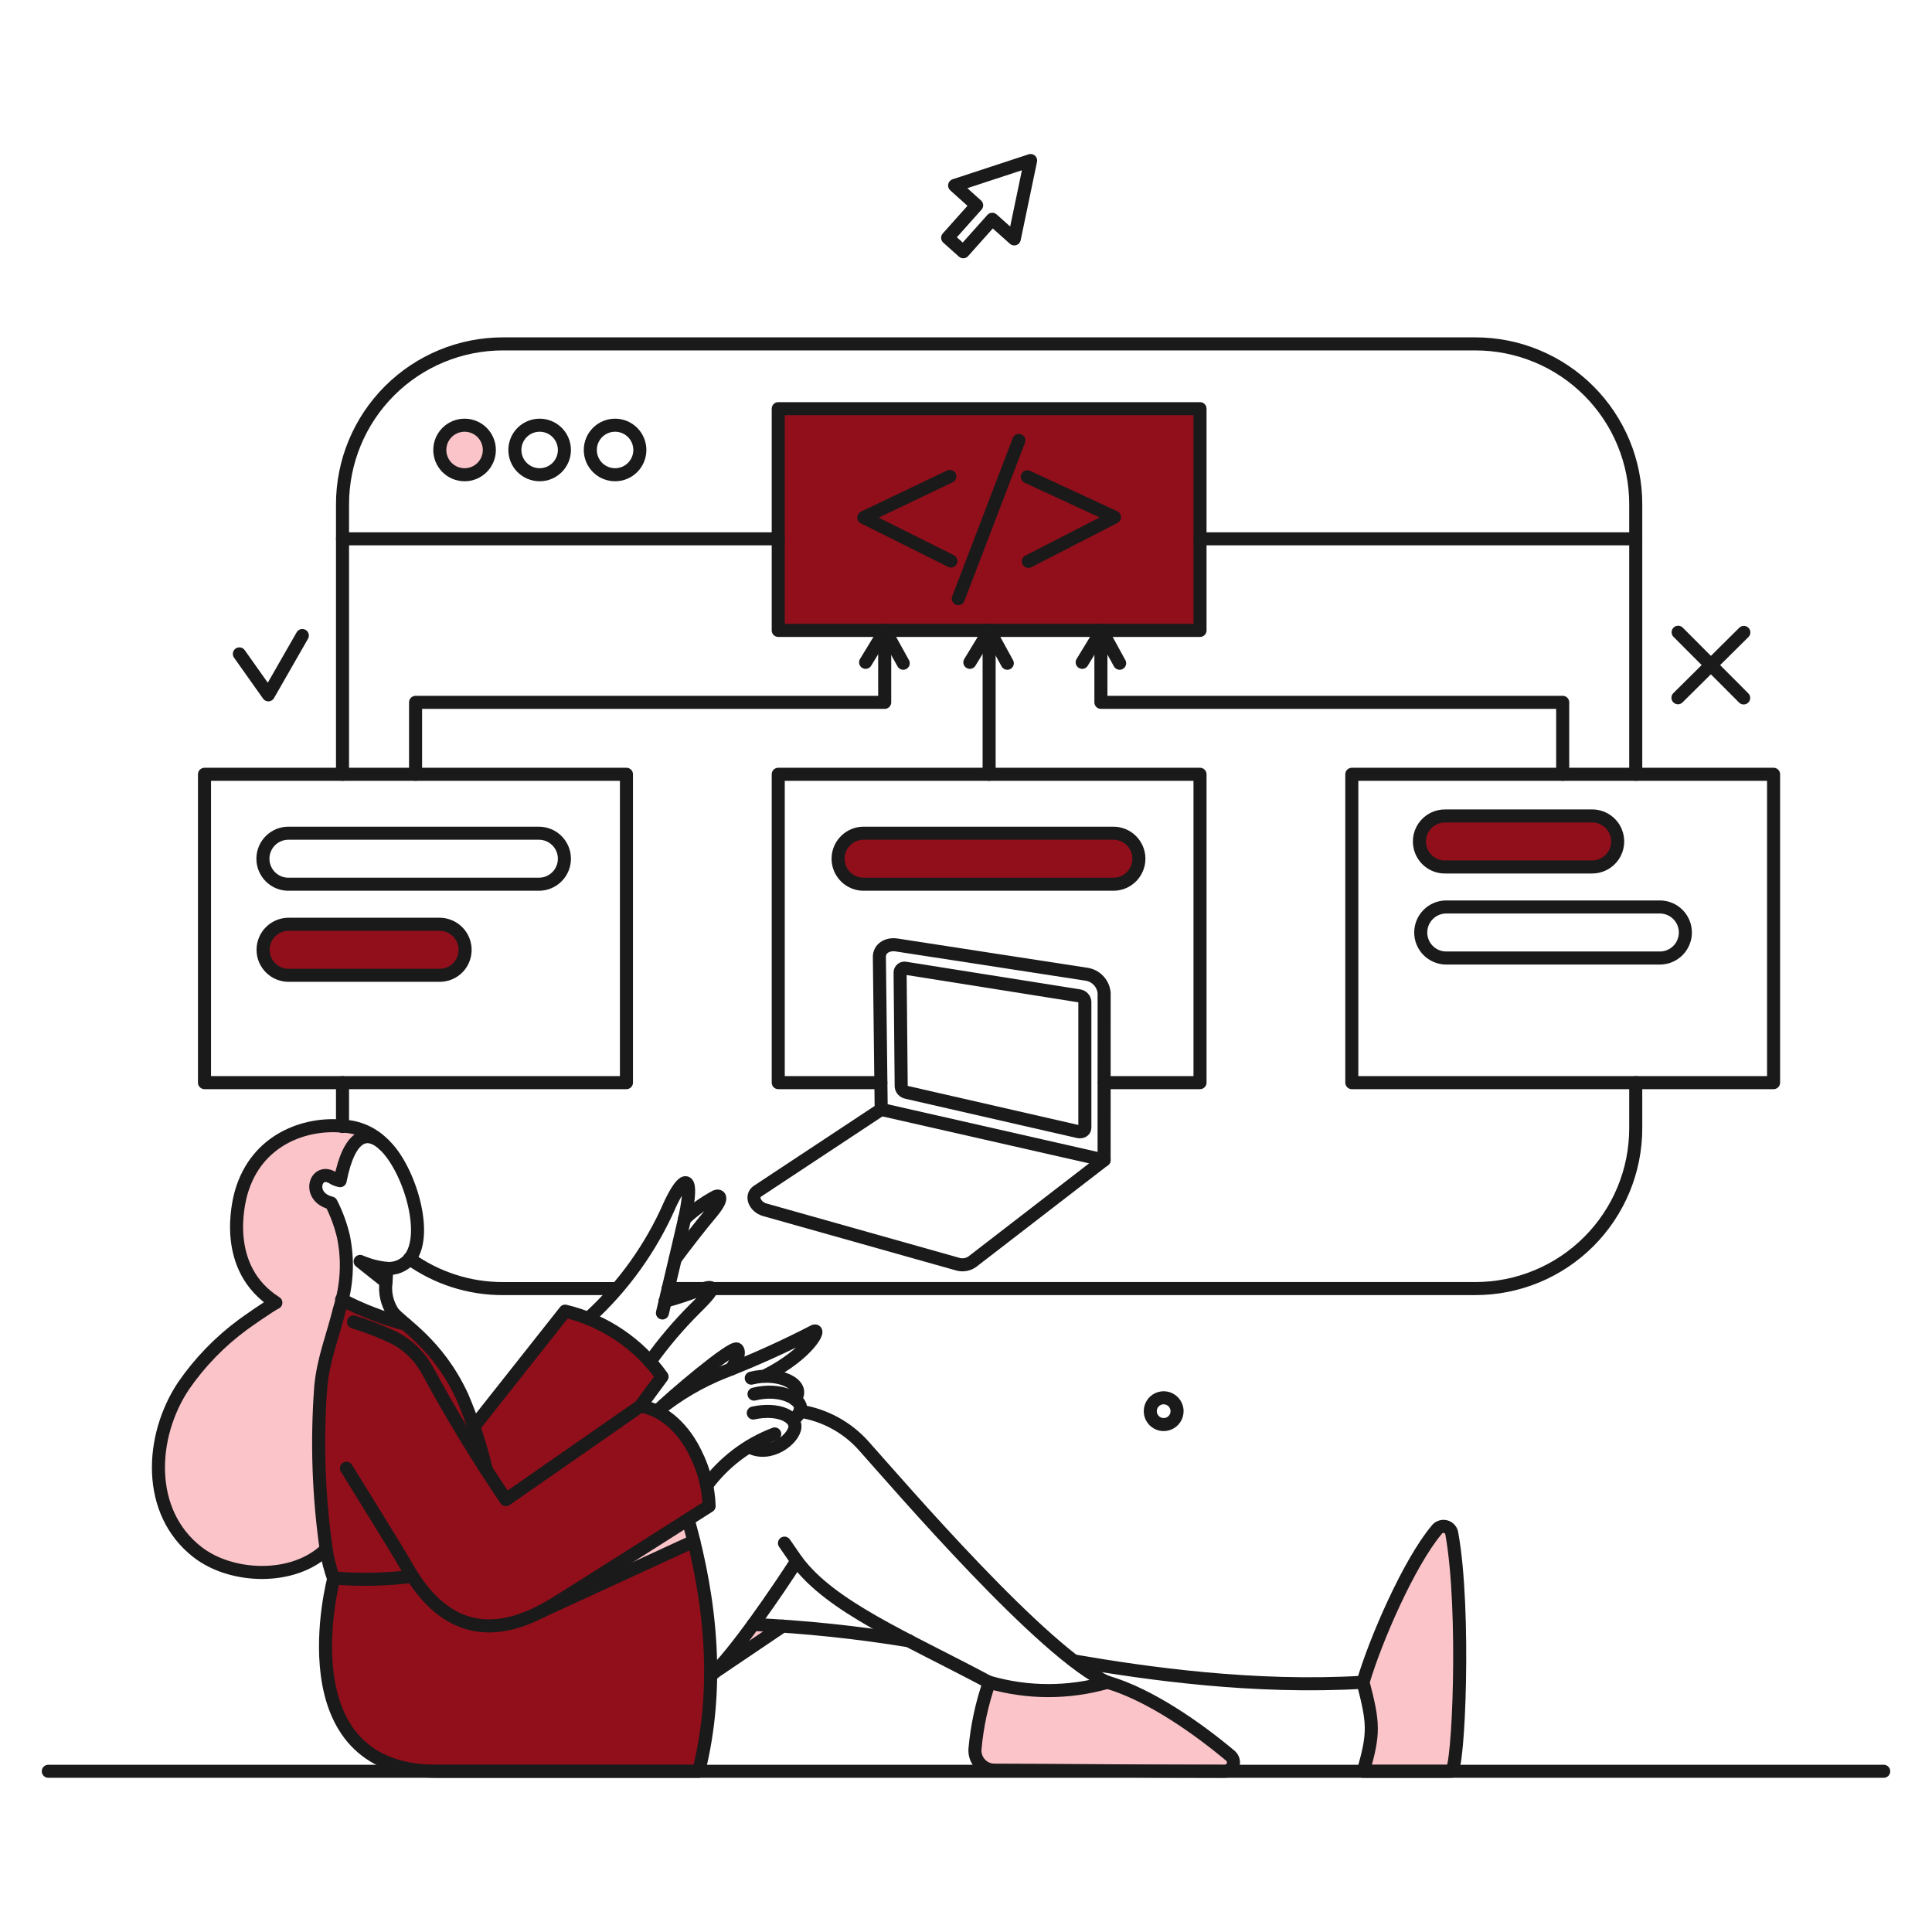 <svg width="333" height="333" viewBox="0 0 333 333" fill="none" xmlns="http://www.w3.org/2000/svg">
<path d="M119.681 265.628L93.36 277.744C94.056 277.396 122.275 259.619 122.275 259.619C122.275 253.067 117.806 243.658 110.443 242.377L114.145 237.316C110.141 231.653 104.216 227.639 97.473 226.021L81.719 245.952C79.676 238.985 75.56 232.805 69.919 228.235C66.102 227.239 62.409 225.818 58.91 223.998C57.411 229.962 55.621 234.434 55.247 239.182C54.581 247.444 54.726 265.156 57.525 272.149C56.892 274.712 49.742 305.271 75.303 305.303H120.44C123.673 292.289 122.748 278.623 119.681 265.628Z" fill="#900F1B"/>
<path d="M206.835 108.656H134.138V70.439H206.835V108.656Z" fill="#900F1B"/>
<path d="M191.903 143.611H148.851C147.685 143.611 146.567 144.075 145.742 144.899C144.917 145.724 144.454 146.842 144.454 148.009C144.454 149.175 144.917 150.293 145.742 151.118C146.567 151.943 147.685 152.406 148.851 152.406H191.907C193.073 152.406 194.191 151.943 195.016 151.118C195.841 150.293 196.304 149.175 196.304 148.009C196.304 146.842 195.841 145.724 195.016 144.899C194.191 144.075 193.073 143.611 191.907 143.611H191.903Z" fill="#900F1B"/>
<path d="M75.771 168.102H49.83C49.253 168.102 48.681 167.989 48.147 167.768C47.613 167.547 47.129 167.223 46.72 166.815C46.312 166.406 45.988 165.921 45.767 165.388C45.546 164.854 45.433 164.282 45.433 163.704C45.433 163.127 45.547 162.555 45.767 162.021C45.988 161.488 46.312 161.003 46.721 160.595C47.129 160.186 47.614 159.862 48.147 159.641C48.681 159.42 49.253 159.307 49.83 159.307H75.771C76.937 159.307 78.056 159.77 78.88 160.595C79.705 161.42 80.168 162.538 80.168 163.704C80.168 164.871 79.705 165.989 78.88 166.814C78.056 167.638 76.937 168.102 75.771 168.102Z" fill="#900F1B"/>
<path d="M274.344 140.639H249.131C248.25 140.621 247.385 140.869 246.647 141.349C245.909 141.83 245.332 142.521 244.992 143.333C244.708 144.008 244.597 144.743 244.67 145.472C244.742 146.201 244.995 146.9 245.406 147.506C245.818 148.112 246.374 148.605 247.024 148.942C247.675 149.278 248.399 149.447 249.131 149.432H274.344C275.225 149.45 276.09 149.202 276.828 148.722C277.566 148.241 278.143 147.55 278.483 146.738C278.767 146.063 278.878 145.328 278.805 144.599C278.733 143.87 278.48 143.171 278.068 142.565C277.657 141.959 277.101 141.466 276.451 141.13C275.8 140.793 275.076 140.625 274.344 140.639Z" fill="#900F1B"/>
<path d="M62.073 217.416L66.533 220.959C66.533 220.2 66.597 219.441 66.628 218.62C65.056 218.46 63.519 218.054 62.073 217.416Z" fill="#FBC4C9"/>
<path d="M41.605 205.461C41.036 207.421 38.275 218.653 47.553 224.535C46.667 224.915 42.269 228.017 41.892 228.302C37.918 231.238 34.454 234.807 31.635 238.864C25.846 247.564 25.15 260.598 34.039 267.527C39.923 272.081 50.616 272.462 56.215 267.028C54.898 257.821 54.58 248.498 55.266 239.222C55.646 234.349 57.418 230.175 58.493 225.681C60.929 215.613 59.317 212.984 57.07 207.366C52.799 206.324 54.317 201.262 57.259 202.969C57.672 203.238 58.135 203.422 58.62 203.508C60.233 195.283 63.365 194.684 66.212 197.338C62.143 191.995 45.538 192.025 41.605 205.461Z" fill="#FBC4C9"/>
<path d="M118.573 261.895C96.492 275.949 94.717 277.034 93.297 277.744L119.617 265.627L118.573 261.895Z" fill="#FBC4C9"/>
<path d="M212.054 302.609C206.455 297.864 198.235 292.106 190.891 289.955C184.235 291.87 177.174 291.87 170.518 289.955C169.215 293.666 168.386 297.526 168.05 301.444C167.992 302.148 168.155 302.853 168.518 303.46C168.88 304.066 169.424 304.544 170.071 304.827C170.501 305.013 170.966 305.108 171.435 305.107C184.184 305.138 195.256 305.273 211.074 305.298C211.387 305.299 211.692 305.203 211.949 305.024C212.205 304.845 212.4 304.592 212.508 304.298C212.615 304.004 212.629 303.684 212.548 303.382C212.467 303.08 212.294 302.81 212.054 302.609Z" fill="#FBC4C9"/>
<path d="M250.238 264.426C250.216 264.123 250.099 263.835 249.905 263.603C249.71 263.37 249.448 263.204 249.154 263.129C248.861 263.051 248.551 263.068 248.267 263.175C247.984 263.283 247.742 263.477 247.574 263.73C242.829 269.331 237.071 282.617 234.92 289.955C236.751 296.98 236.881 298.718 234.952 305.3H250.103C251.415 305.425 252.581 277.493 250.238 264.426Z" fill="#FBC4C9"/>
<path d="M84.344 77.558C84.344 78.69 83.894 79.776 83.093 80.577C82.293 81.377 81.207 81.827 80.074 81.827C78.942 81.827 77.856 81.377 77.055 80.577C76.254 79.776 75.804 78.69 75.804 77.558C75.804 76.425 76.254 75.339 77.055 74.538C77.856 73.737 78.942 73.288 80.074 73.288C81.207 73.288 82.293 73.737 83.093 74.538C83.894 75.339 84.344 76.425 84.344 77.558Z" fill="#FBC4C9"/>
<path d="M134.897 280.276L123.224 288.153C125.62 285.574 127.841 282.837 129.87 279.96C129.835 279.99 131.765 280.053 134.897 280.276Z" fill="#FBC4C9"/>
<path d="M70.583 216.941C75.276 220.309 80.909 222.115 86.685 222.102H106.332" stroke="#1A1A1A" stroke-width="2.25" stroke-linecap="round" stroke-linejoin="round"/>
<path d="M121.452 222.098H115.157" stroke="#1A1A1A" stroke-width="2.25" stroke-linecap="round" stroke-linejoin="round"/>
<path d="M122.623 222.099H254.287C257.919 222.1 261.515 221.386 264.87 219.997C268.225 218.608 271.273 216.572 273.841 214.004C276.409 211.436 278.445 208.388 279.834 205.033C281.223 201.677 281.938 198.081 281.936 194.45V186.603" stroke="#1A1A1A" stroke-width="2.25" stroke-linecap="round" stroke-linejoin="round"/>
<path d="M281.936 133.456V86.921C281.938 83.29 281.224 79.694 279.836 76.338C278.447 72.983 276.41 69.934 273.842 67.367C271.275 64.799 268.226 62.763 264.87 61.374C261.515 59.985 257.919 59.272 254.287 59.274H86.685C83.054 59.273 79.458 59.987 76.103 61.376C72.748 62.765 69.7 64.801 67.132 67.369C64.564 69.936 62.528 72.984 61.139 76.339C59.749 79.694 59.035 83.29 59.036 86.921V133.458" stroke="#1A1A1A" stroke-width="2.25" stroke-linecap="round" stroke-linejoin="round"/>
<path d="M59.036 194.164V186.603" stroke="#1A1A1A" stroke-width="2.25" stroke-linecap="round" stroke-linejoin="round"/>
<path d="M57.518 272.146C56.918 270.459 56.473 268.723 56.185 266.956" stroke="#1A1A1A" stroke-width="2.25" stroke-linecap="round" stroke-linejoin="round"/>
<path d="M60.939 227.855C63.31 228.586 65.624 229.486 67.867 230.544C70.341 231.808 72.374 233.794 73.695 236.239C77.823 243.873 82.331 251.295 87.203 258.478L110.391 242.344C114.788 243.105 118.06 246.657 119.913 250.539C121.332 253.351 122.12 256.438 122.223 259.585C120.496 260.699 98.641 274.584 95.428 276.543C84.567 283.167 76.104 280.889 69.93 269.742C68.949 267.97 59.712 253.07 59.712 253.07" stroke="#1A1A1A" stroke-width="2.25" stroke-linecap="round" stroke-linejoin="round"/>
<path d="M66.534 220.959L62.073 217.416C63.53 218.054 65.078 218.459 66.66 218.618" stroke="#1A1A1A" stroke-width="2.25" stroke-linecap="round" stroke-linejoin="round"/>
<path d="M83.838 253.387C82.813 249.046 81.416 244.802 79.662 240.701C75.416 231.528 69.269 228.187 67.704 226.18C66.691 224.641 66.276 222.783 66.538 220.959L66.665 218.618C67.411 218.68 68.16 218.56 68.849 218.268C69.538 217.976 70.146 217.521 70.619 216.941C73.993 212.656 70.461 201.314 66.222 197.328" stroke="#1A1A1A" stroke-width="2.25" stroke-linecap="round" stroke-linejoin="round"/>
<path d="M66.217 197.327C63.37 194.663 60.238 195.273 58.625 203.498C58.14 203.412 57.677 203.228 57.265 202.958C54.321 201.253 52.804 206.312 57.075 207.356C58.01 209.185 58.721 211.121 59.194 213.12C60.055 217.295 59.815 221.623 58.498 225.677C57.418 230.173 55.668 234.347 55.272 239.219C54.591 248.494 54.909 257.817 56.221 267.024C50.621 272.465 39.922 272.096 34.044 267.524C25.142 260.612 25.839 247.557 31.635 238.864C34.44 234.797 37.904 231.226 41.885 228.3C42.263 228.012 46.662 224.913 47.546 224.533C38.277 218.649 41.028 207.419 41.599 205.459C44.246 196.377 52.606 193.493 59.029 194.101C61.757 194.187 64.34 195.346 66.217 197.327Z" stroke="#1A1A1A" stroke-width="2.25" stroke-linecap="round" stroke-linejoin="round"/>
<path d="M122.486 288.853C126.498 285.293 134.429 273.568 137.333 269.039C143.233 276.984 155.964 282.233 170.454 289.948" stroke="#1A1A1A" stroke-width="2.25" stroke-linecap="round" stroke-linejoin="round"/>
<path d="M190.891 289.987C179.94 285.138 155.032 256.104 148.848 249.179C145.989 245.984 142.109 243.881 137.871 243.23" stroke="#1A1A1A" stroke-width="2.25" stroke-linecap="round" stroke-linejoin="round"/>
<path d="M119.589 265.641L93.297 277.744" stroke="#1A1A1A" stroke-width="2.25" stroke-linecap="round" stroke-linejoin="round"/>
<path d="M118.605 261.895C122.601 276.179 124.019 290.909 120.436 305.299H75.296C48.596 305.299 57.549 271.986 57.549 271.986C62.05 272.359 66.577 272.262 71.057 271.701" stroke="#1A1A1A" stroke-width="2.25" stroke-linecap="round" stroke-linejoin="round"/>
<path d="M190.891 289.955C198.23 292.106 206.429 297.895 212.055 302.609C212.295 302.809 212.468 303.08 212.55 303.382C212.632 303.685 212.619 304.005 212.512 304.3C212.406 304.595 212.21 304.85 211.952 305.029C211.694 305.208 211.388 305.302 211.074 305.299C195.256 305.283 184.184 305.133 171.435 305.108C170.728 305.112 170.038 304.894 169.462 304.485C168.886 304.075 168.453 303.494 168.225 302.825C168.072 302.382 168.012 301.912 168.05 301.445C168.399 297.529 169.227 293.67 170.518 289.956C177.174 291.87 184.235 291.87 190.891 289.955Z" stroke="#1A1A1A" stroke-width="2.25" stroke-linecap="round" stroke-linejoin="round"/>
<path d="M234.932 289.955C237.083 282.615 242.872 269.355 247.586 263.729C247.754 263.478 247.997 263.286 248.28 263.18C248.563 263.071 248.872 263.054 249.165 263.13C249.458 263.207 249.72 263.373 249.913 263.606C250.108 263.838 250.225 264.124 250.25 264.425C252.607 277.489 251.415 305.426 250.123 305.299H234.972C236.888 298.719 236.763 296.978 234.932 289.955Z" stroke="#1A1A1A" stroke-width="2.25" stroke-linecap="round" stroke-linejoin="round"/>
<path d="M234.932 289.955C216.109 291.062 197.824 288.468 185.17 286.292" stroke="#1A1A1A" stroke-width="2.25" stroke-linecap="round" stroke-linejoin="round"/>
<path d="M129.962 240.288C134.486 239.151 138.232 241.109 137.966 242.85C137.909 243.203 137.775 243.539 137.574 243.835C137.372 244.13 137.108 244.377 136.8 244.559" stroke="#1A1A1A" stroke-width="2.25" stroke-linecap="round" stroke-linejoin="round"/>
<path d="M129.487 237.536C134.233 236.333 139.041 238.643 137.016 241.174" stroke="#1A1A1A" stroke-width="2.25" stroke-linecap="round" stroke-linejoin="round"/>
<path d="M121.8 256.042C124.776 252.013 128.849 248.927 133.533 247.152" stroke="#1A1A1A" stroke-width="2.25" stroke-linecap="round" stroke-linejoin="round"/>
<path d="M129.835 243.546C134.232 242.597 137.174 244.242 137.016 245.982C136.826 248.07 132.687 251.33 129.107 249.367" stroke="#1A1A1A" stroke-width="2.25" stroke-linecap="round" stroke-linejoin="round"/>
<path d="M113.29 243.23C115.315 241.142 126.3 231.803 127.051 232.537C127.884 233.351 126.007 235.987 126.007 235.987" stroke="#1A1A1A" stroke-width="2.25" stroke-linecap="round" stroke-linejoin="round"/>
<path d="M113.29 243.23C116.79 240.36 120.719 238.057 124.932 236.403C130.131 234.372 135.221 232.071 140.18 229.508C141.678 228.626 139.61 233.273 131.765 237.194" stroke="#1A1A1A" stroke-width="2.25" stroke-linecap="round" stroke-linejoin="round"/>
<path d="M206.835 92.869H281.936" stroke="#1A1A1A" stroke-width="2.25" stroke-linecap="round" stroke-linejoin="round"/>
<path d="M59.036 92.869H134.138" stroke="#1A1A1A" stroke-width="2.25" stroke-linecap="round" stroke-linejoin="round"/>
<path d="M84.344 77.558C84.344 78.69 83.894 79.776 83.093 80.577C82.293 81.377 81.207 81.827 80.074 81.827C78.942 81.827 77.856 81.377 77.055 80.577C76.254 79.776 75.804 78.69 75.804 77.558C75.804 76.425 76.254 75.339 77.055 74.538C77.856 73.737 78.942 73.288 80.074 73.288C81.207 73.288 82.293 73.737 83.093 74.538C83.894 75.339 84.344 76.425 84.344 77.558Z" stroke="#1A1A1A" stroke-width="2.25" stroke-linecap="round" stroke-linejoin="round"/>
<path d="M97.283 77.558C97.283 78.69 96.833 79.776 96.032 80.577C95.232 81.377 94.145 81.827 93.013 81.827C91.881 81.827 90.794 81.377 89.994 80.577C89.193 79.776 88.743 78.69 88.743 77.558C88.743 76.425 89.193 75.339 89.994 74.538C90.794 73.737 91.881 73.288 93.013 73.288C94.145 73.288 95.232 73.737 96.032 74.538C96.833 75.339 97.283 76.425 97.283 77.558Z" stroke="#1A1A1A" stroke-width="2.25" stroke-linecap="round" stroke-linejoin="round"/>
<path d="M110.285 77.558C110.285 78.69 109.835 79.776 109.034 80.577C108.234 81.377 107.147 81.827 106.015 81.827C104.883 81.827 103.797 81.377 102.996 80.577C102.195 79.776 101.745 78.69 101.745 77.558C101.745 76.425 102.195 75.339 102.996 74.538C103.797 73.737 104.883 73.288 106.015 73.288C107.147 73.288 108.234 73.737 109.034 74.538C109.835 75.339 110.285 76.425 110.285 77.558Z" stroke="#1A1A1A" stroke-width="2.25" stroke-linecap="round" stroke-linejoin="round"/>
<path d="M81.655 245.92L97.409 225.99C104.162 227.607 110.097 231.62 114.113 237.284L110.38 242.346" stroke="#1A1A1A" stroke-width="2.25" stroke-linecap="round" stroke-linejoin="round"/>
<path d="M114.176 226.305C116.232 217.511 117.967 210.488 118.351 208.336C119.412 202.419 117.852 202.552 115.504 207.546C112.251 215.024 107.454 221.729 101.427 227.222" stroke="#1A1A1A" stroke-width="2.25" stroke-linecap="round" stroke-linejoin="round"/>
<path d="M117.972 210.11C119.591 208.574 121.411 207.266 123.382 206.218C123.953 205.967 124.935 206.317 122.464 209.215C120.822 211.147 117.814 215.043 116.422 216.934" stroke="#1A1A1A" stroke-width="2.25" stroke-linecap="round" stroke-linejoin="round"/>
<path d="M114.619 224.276C116.498 223.781 118.346 223.178 120.155 222.471C122.398 221.735 124.514 220.946 119.839 225.508C116.98 228.351 114.366 231.43 112.025 234.714" stroke="#1A1A1A" stroke-width="2.25" stroke-linecap="round" stroke-linejoin="round"/>
<path d="M190.31 171.135C190.233 170.324 189.883 169.562 189.317 168.976C188.751 168.389 188.003 168.012 187.195 167.907L154.542 162.877C152.866 162.624 151.545 163.543 151.569 164.966L151.885 191.223L130.595 205.294C129.329 206.085 130.057 208.015 131.828 208.521L164.919 217.845C165.353 217.995 165.817 218.041 166.272 217.981C166.728 217.92 167.164 217.755 167.544 217.497L190.305 199.94L190.31 171.135Z" stroke="#1A1A1A" stroke-width="2.25" stroke-linecap="round" stroke-linejoin="round"/>
<path d="M190.305 199.953L151.885 191.224" stroke="#1A1A1A" stroke-width="2.25" stroke-linecap="round" stroke-linejoin="round"/>
<path d="M185.861 195.05C186.43 195.178 186.985 194.892 186.985 194.384V172.684C186.966 172.421 186.856 172.172 186.673 171.982C186.491 171.791 186.248 171.67 185.986 171.64L156.122 166.895C156.011 166.861 155.894 166.853 155.779 166.871C155.664 166.89 155.556 166.934 155.461 167.001C155.366 167.069 155.288 167.157 155.233 167.259C155.177 167.361 155.146 167.474 155.142 167.59L155.331 187.269C155.36 187.517 155.467 187.75 155.638 187.932C155.809 188.115 156.034 188.237 156.28 188.281L185.861 195.05Z" stroke="#1A1A1A" stroke-width="2.25" stroke-linecap="round" stroke-linejoin="round"/>
<path d="M107.975 186.603H35.247V133.457H107.975V186.603Z" stroke="#1A1A1A" stroke-width="2.25" stroke-linecap="round" stroke-linejoin="round"/>
<path d="M151.822 186.603H134.138V133.457H206.835V186.603H190.353" stroke="#1A1A1A" stroke-width="2.25" stroke-linecap="round" stroke-linejoin="round"/>
<path d="M305.694 186.603H232.997V133.457H305.694V186.603Z" stroke="#1A1A1A" stroke-width="2.25" stroke-linecap="round" stroke-linejoin="round"/>
<path d="M206.835 108.656H134.138V70.439H206.835V108.656Z" stroke="#1A1A1A" stroke-width="2.25" stroke-linecap="round" stroke-linejoin="round"/>
<path d="M170.486 108.656V133.456" stroke="#1A1A1A" stroke-width="2.25" stroke-linecap="round" stroke-linejoin="round"/>
<path d="M189.752 108.656V121.056H269.346V133.456" stroke="#1A1A1A" stroke-width="2.25" stroke-linecap="round" stroke-linejoin="round"/>
<path d="M152.486 108.656V121.056H71.627V133.456" stroke="#1A1A1A" stroke-width="2.25" stroke-linecap="round" stroke-linejoin="round"/>
<path d="M163.906 96.697L148.879 89.201L163.716 82.113" stroke="#1A1A1A" stroke-width="2.25" stroke-linecap="round" stroke-linejoin="round"/>
<path d="M177.256 96.76L192.093 89.136L177.066 82.176" stroke="#1A1A1A" stroke-width="2.25" stroke-linecap="round" stroke-linejoin="round"/>
<path d="M175.611 75.914L165.171 103.182" stroke="#1A1A1A" stroke-width="2.25" stroke-linecap="round" stroke-linejoin="round"/>
<path d="M92.886 152.406C94.052 152.406 95.17 151.943 95.994 151.118C96.819 150.294 97.282 149.175 97.282 148.009C97.282 146.843 96.819 145.725 95.994 144.901C95.17 144.076 94.052 143.613 92.886 143.613H49.862C49.272 143.593 48.684 143.692 48.134 143.904C47.583 144.116 47.081 144.437 46.656 144.847C46.232 145.257 45.895 145.748 45.664 146.292C45.434 146.835 45.315 147.419 45.315 148.009C45.315 148.599 45.434 149.184 45.664 149.727C45.895 150.27 46.232 150.762 46.656 151.172C47.081 151.582 47.583 151.903 48.134 152.115C48.684 152.327 49.272 152.426 49.862 152.406H92.886Z" stroke="#1A1A1A" stroke-width="2.25" stroke-linecap="round" stroke-linejoin="round"/>
<path d="M191.903 143.611C193.069 143.611 194.188 144.075 195.013 144.899C195.837 145.724 196.301 146.842 196.301 148.009C196.301 149.175 195.837 150.293 195.013 151.118C194.188 151.943 193.069 152.406 191.903 152.406H148.851C147.685 152.406 146.567 151.943 145.742 151.118C144.917 150.293 144.454 149.175 144.454 148.009C144.454 146.842 144.917 145.724 145.742 144.899C146.567 144.075 147.685 143.611 148.851 143.611H191.903Z" stroke="#1A1A1A" stroke-width="2.25" stroke-linecap="round" stroke-linejoin="round"/>
<path d="M75.771 159.307C76.641 159.311 77.491 159.572 78.214 160.057C78.936 160.542 79.499 161.231 79.831 162.035C80.163 162.84 80.25 163.724 80.081 164.578C79.912 165.432 79.494 166.216 78.879 166.833C78.47 167.239 77.985 167.56 77.452 167.778C76.918 167.996 76.347 168.106 75.771 168.102H49.862C49.274 168.118 48.689 168.016 48.142 167.803C47.594 167.589 47.095 167.268 46.673 166.858C46.252 166.448 45.917 165.957 45.688 165.416C45.46 164.874 45.342 164.292 45.342 163.705C45.342 163.117 45.46 162.535 45.688 161.993C45.917 161.452 46.252 160.962 46.673 160.552C47.095 160.142 47.594 159.82 48.142 159.607C48.689 159.393 49.274 159.291 49.862 159.307H75.771Z" stroke="#1A1A1A" stroke-width="2.25" stroke-linecap="round" stroke-linejoin="round"/>
<path d="M274.344 140.639C275.225 140.621 276.09 140.869 276.828 141.349C277.566 141.83 278.143 142.521 278.483 143.333C278.767 144.008 278.878 144.743 278.805 145.472C278.733 146.201 278.48 146.9 278.068 147.506C277.657 148.112 277.101 148.605 276.451 148.942C275.8 149.278 275.076 149.447 274.344 149.432H249.131C248.25 149.45 247.385 149.202 246.647 148.722C245.909 148.241 245.332 147.55 244.992 146.738C244.708 146.063 244.597 145.328 244.67 144.599C244.742 143.87 244.995 143.171 245.406 142.565C245.818 141.959 246.374 141.466 247.024 141.13C247.675 140.793 248.399 140.625 249.131 140.639H274.344Z" stroke="#1A1A1A" stroke-width="2.25" stroke-linecap="round" stroke-linejoin="round"/>
<path d="M286.239 156.329C287.379 156.367 288.461 156.847 289.254 157.668C290.047 158.488 290.491 159.585 290.491 160.727C290.491 161.868 290.047 162.965 289.254 163.786C288.461 164.606 287.379 165.086 286.239 165.125H249.131C247.99 165.086 246.909 164.606 246.115 163.786C245.322 162.965 244.878 161.868 244.878 160.727C244.878 159.585 245.322 158.488 246.115 157.668C246.909 156.847 247.99 156.367 249.131 156.329H286.239Z" stroke="#1A1A1A" stroke-width="2.25" stroke-linecap="round" stroke-linejoin="round"/>
<path d="M149.196 114.159L152.549 108.656L155.681 114.317" stroke="#1A1A1A" stroke-width="2.25" stroke-linecap="round" stroke-linejoin="round"/>
<path d="M167.165 114.159L170.518 108.656L173.618 114.317" stroke="#1A1A1A" stroke-width="2.25" stroke-linecap="round" stroke-linejoin="round"/>
<path d="M186.525 114.159L189.879 108.656L192.979 114.317" stroke="#1A1A1A" stroke-width="2.25" stroke-linecap="round" stroke-linejoin="round"/>
<path d="M300.569 109.002L289.212 120.264" stroke="#1A1A1A" stroke-width="2.25" stroke-linecap="round" stroke-linejoin="round"/>
<path d="M300.538 120.296L289.244 108.974" stroke="#1A1A1A" stroke-width="2.25" stroke-linecap="round" stroke-linejoin="round"/>
<path d="M41.257 112.704L46.256 119.759L52.108 109.541" stroke="#1A1A1A" stroke-width="2.25" stroke-linecap="round" stroke-linejoin="round"/>
<path d="M69.887 228.236C66.071 227.238 62.378 225.815 58.878 223.996" stroke="#1A1A1A" stroke-width="2.25" stroke-linecap="round" stroke-linejoin="round"/>
<path d="M171.087 29.82L164.539 31.971L168.335 35.388L163.337 40.987L166.026 43.392L171.024 37.792L174.82 41.177L177.636 27.669L171.087 29.82Z" stroke="#1A1A1A" stroke-width="2.25" stroke-linecap="round" stroke-linejoin="round"/>
<path d="M202.88 243.23C202.88 243.687 202.745 244.133 202.491 244.513C202.237 244.893 201.877 245.189 201.455 245.363C201.033 245.538 200.569 245.584 200.121 245.495C199.673 245.406 199.261 245.186 198.938 244.863C198.615 244.54 198.395 244.128 198.306 243.68C198.217 243.232 198.263 242.768 198.438 242.346C198.612 241.924 198.908 241.563 199.288 241.31C199.668 241.056 200.114 240.92 200.571 240.92C201.182 240.924 201.768 241.169 202.199 241.601C202.632 242.033 202.877 242.619 202.88 243.23Z" stroke="#1A1A1A" stroke-width="2.25" stroke-linecap="round" stroke-linejoin="round"/>
<path d="M8.325 305.298H324.675" stroke="#1A1A1A" stroke-width="2.25" stroke-linecap="round" stroke-linejoin="round"/>
<path d="M134.897 280.276L123.192 288.185" stroke="#1A1A1A" stroke-width="2.25" stroke-linecap="round" stroke-linejoin="round"/>
<path d="M129.835 279.99C138.825 280.406 147.782 281.347 156.662 282.807" stroke="#1A1A1A" stroke-width="2.25" stroke-linecap="round" stroke-linejoin="round"/>
<path d="M137.333 269.046L135.213 265.976" stroke="#1A1A1A" stroke-width="2.25" stroke-linecap="round" stroke-linejoin="round"/>
</svg>
